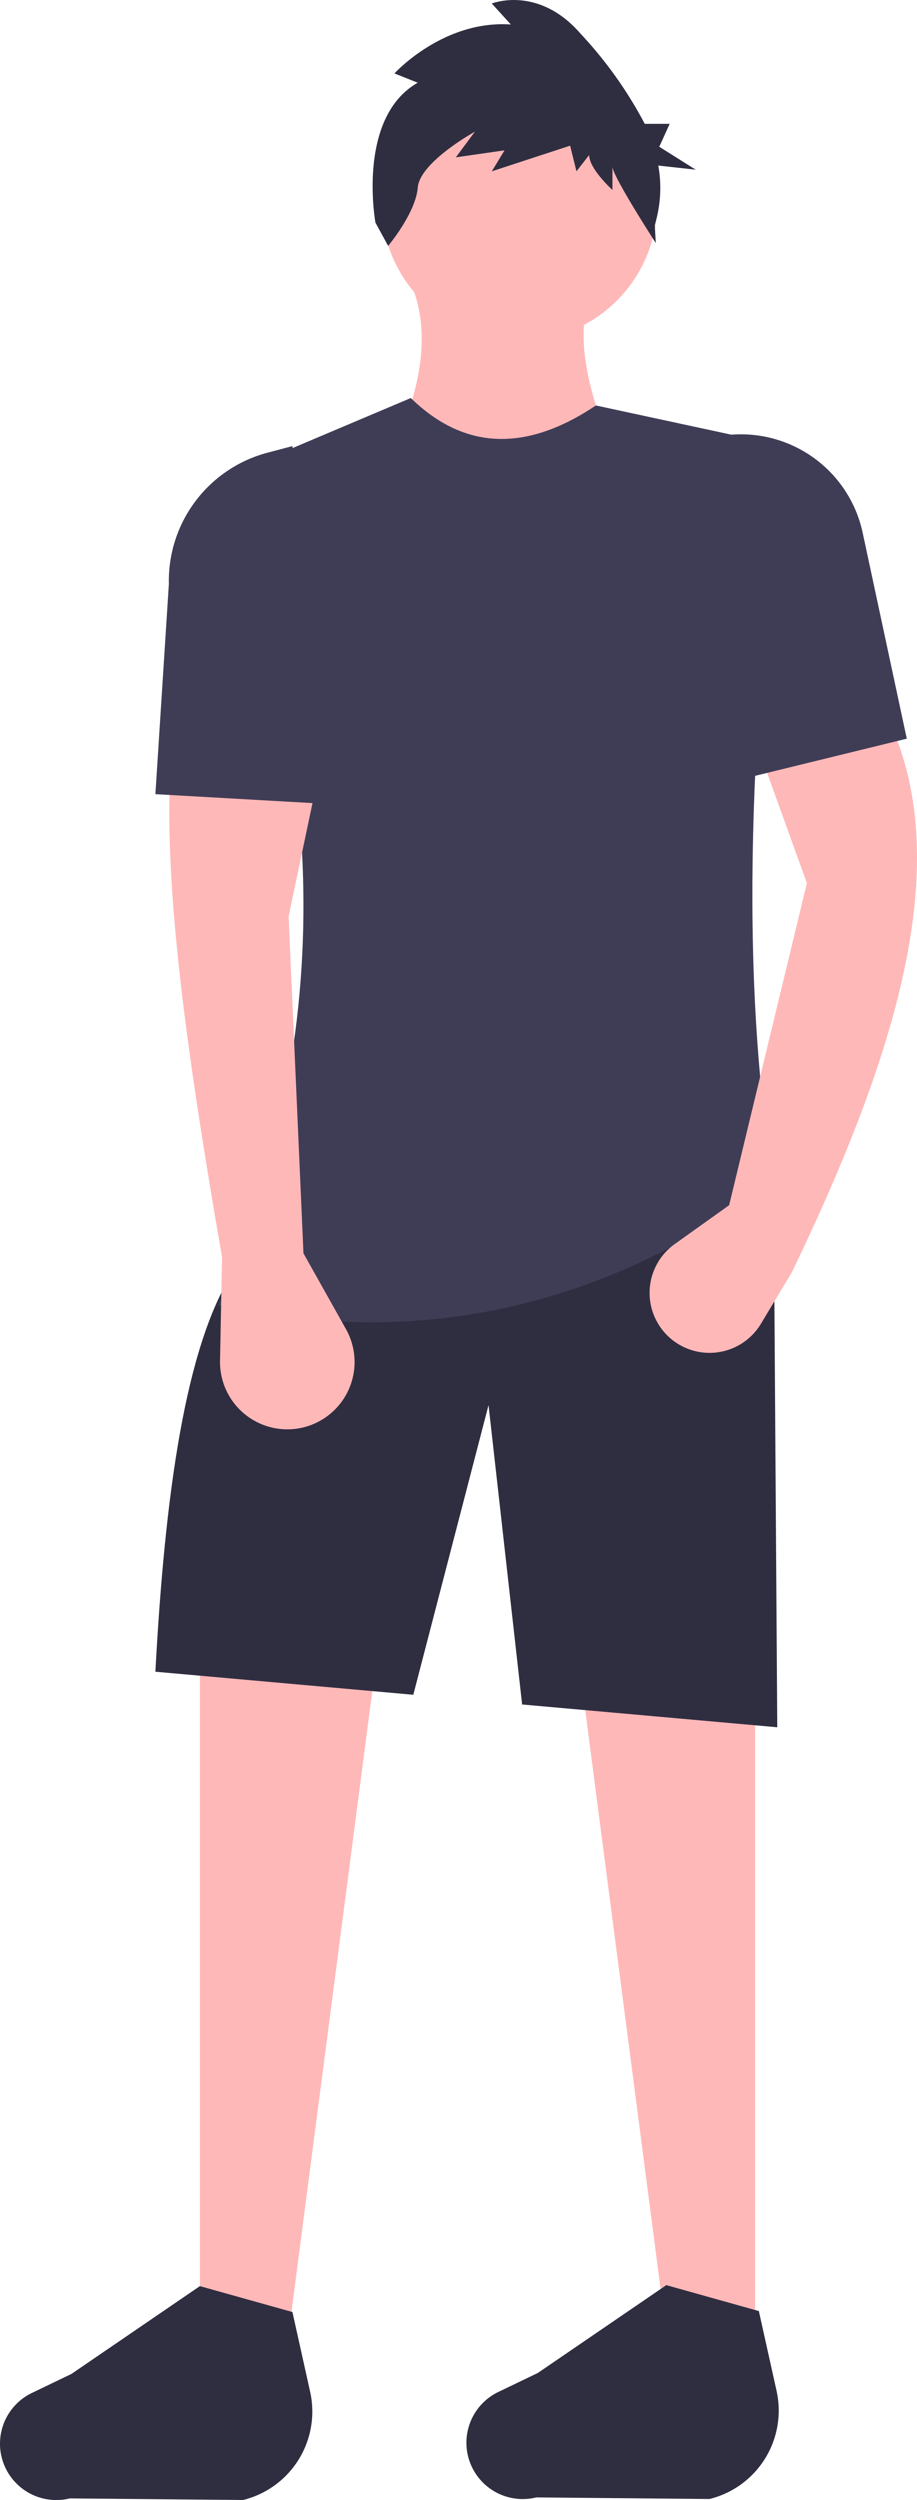<svg xmlns="http://www.w3.org/2000/svg" viewBox="0 0 98.736 269.12"><defs><style>.a{fill:#ffb8b8;}.b{fill:#2f2e41;}.c{fill:#3f3d56;}</style></defs><g transform="translate(-547.824 0)"><path class="a" d="M600.342,434.414h-8.769V349.119l19.929-.4Z" transform="translate(-22.226 -177.165)"/><path class="a" d="M683.751,434.414h8.769V349.119l-19.929-.4Z" transform="translate(-63.387 -177.165)"/><path class="b" d="M759.175,698.822l-18.657-.171a6.065,6.065,0,0,1-7.52-5.887h0a6.065,6.065,0,0,1,3.436-5.465l4.256-2.047,13.831-9.453,9.964,2.79,1.908,8.588A9.805,9.805,0,0,1,759.175,698.822Z" transform="translate(-185.174 -429.708)"/><path class="b" d="M861.257,698.607l-18.657-.171a6.065,6.065,0,0,1-7.52-5.887h0a6.065,6.065,0,0,1,3.436-5.465l4.256-2.047,13.831-9.453,9.964,2.79,1.908,8.588A9.805,9.805,0,0,1,861.257,698.607Z" transform="translate(-237.036 -429.599)"/><path class="b" d="M833.967,492.192l-27.472-2.453-3.617-32.223-8.1,31.177-27.771-2.48c1.024-19.091,3.227-35.016,8.37-43.046L833.568,432.8Z" transform="translate(-202.452 -306.258)"/><circle class="a" cx="14.844" cy="14.844" r="14.844" transform="translate(588.908 7.018)"/><path class="a" d="M843.955,259.872l-25.907-3.189c3.3-7.019,4.781-13.573,2.391-19.132h19.929C837.287,243.05,840.042,251.2,843.955,259.872Z" transform="translate(-228.383 -207.061)"/><path class="c" d="M840.566,347.165c-18.23,13.367-38.125,17.927-59.786,13.153,13.143-30.005,11.266-59.579,0-88.882l20.726-8.769c5.811,5.669,12.476,5.792,19.929.8l20.327,4.384C838.044,297.082,836.8,324.234,840.566,347.165Z" transform="translate(-209.449 -219.821)"/><path class="b" d="M819.405,184.478l-2.507-1s5.241-5.77,12.533-5.269l-2.051-2.258s5.013-2.007,9.57,3.261a44.484,44.484,0,0,1,6.9,9.692h2.684l-1.12,2.467,3.921,2.467-4.025-.443a13.652,13.652,0,0,1-.381,6.389l.108,1.95s-4.665-7.218-4.665-8.221v2.509s-2.507-2.258-2.507-3.763l-1.367,1.756-.684-2.76-8.431,2.76,1.367-2.258-5.241.753,2.051-2.76s-5.924,3.261-6.152,6.021-3.19,6.272-3.19,6.272l-1.367-2.509S812.8,188.241,819.405,184.478Z" transform="translate(-226.604 -175.573)"/><path class="a" d="M784.5,396.721l4.576,8.157a7.243,7.243,0,0,1-4.489,10.553h0a7.244,7.244,0,0,1-9.07-7.148l.215-11.163c-3.438-19.844-6.229-38.632-5.58-51.815h15.943L782.9,360.451Z" transform="translate(-204.001 -261.804)"/><path class="a" d="M890.514,393.363l-3.352,5.586a6.455,6.455,0,0,1-10.755.476h0a6.455,6.455,0,0,1,1.468-9.049l5.863-4.188,8.37-34.676-5.181-14.349,14.349-2.391C908.013,350.344,901.227,371.1,890.514,393.363Z" transform="translate(-257.405 -256.453)"/><path class="c" d="M788.131,311.861l-21.124-1.2,1.451-22.635a14.273,14.273,0,0,1,10.617-14.122l2.679-.709Z" transform="translate(-202.452 -225.172)"/><path class="c" d="M911.3,303.37l-19.53,4.783V270.686l.806-.052a13.409,13.409,0,0,1,13.975,10.572Z" transform="translate(-265.839 -223.854)"/></g></svg>